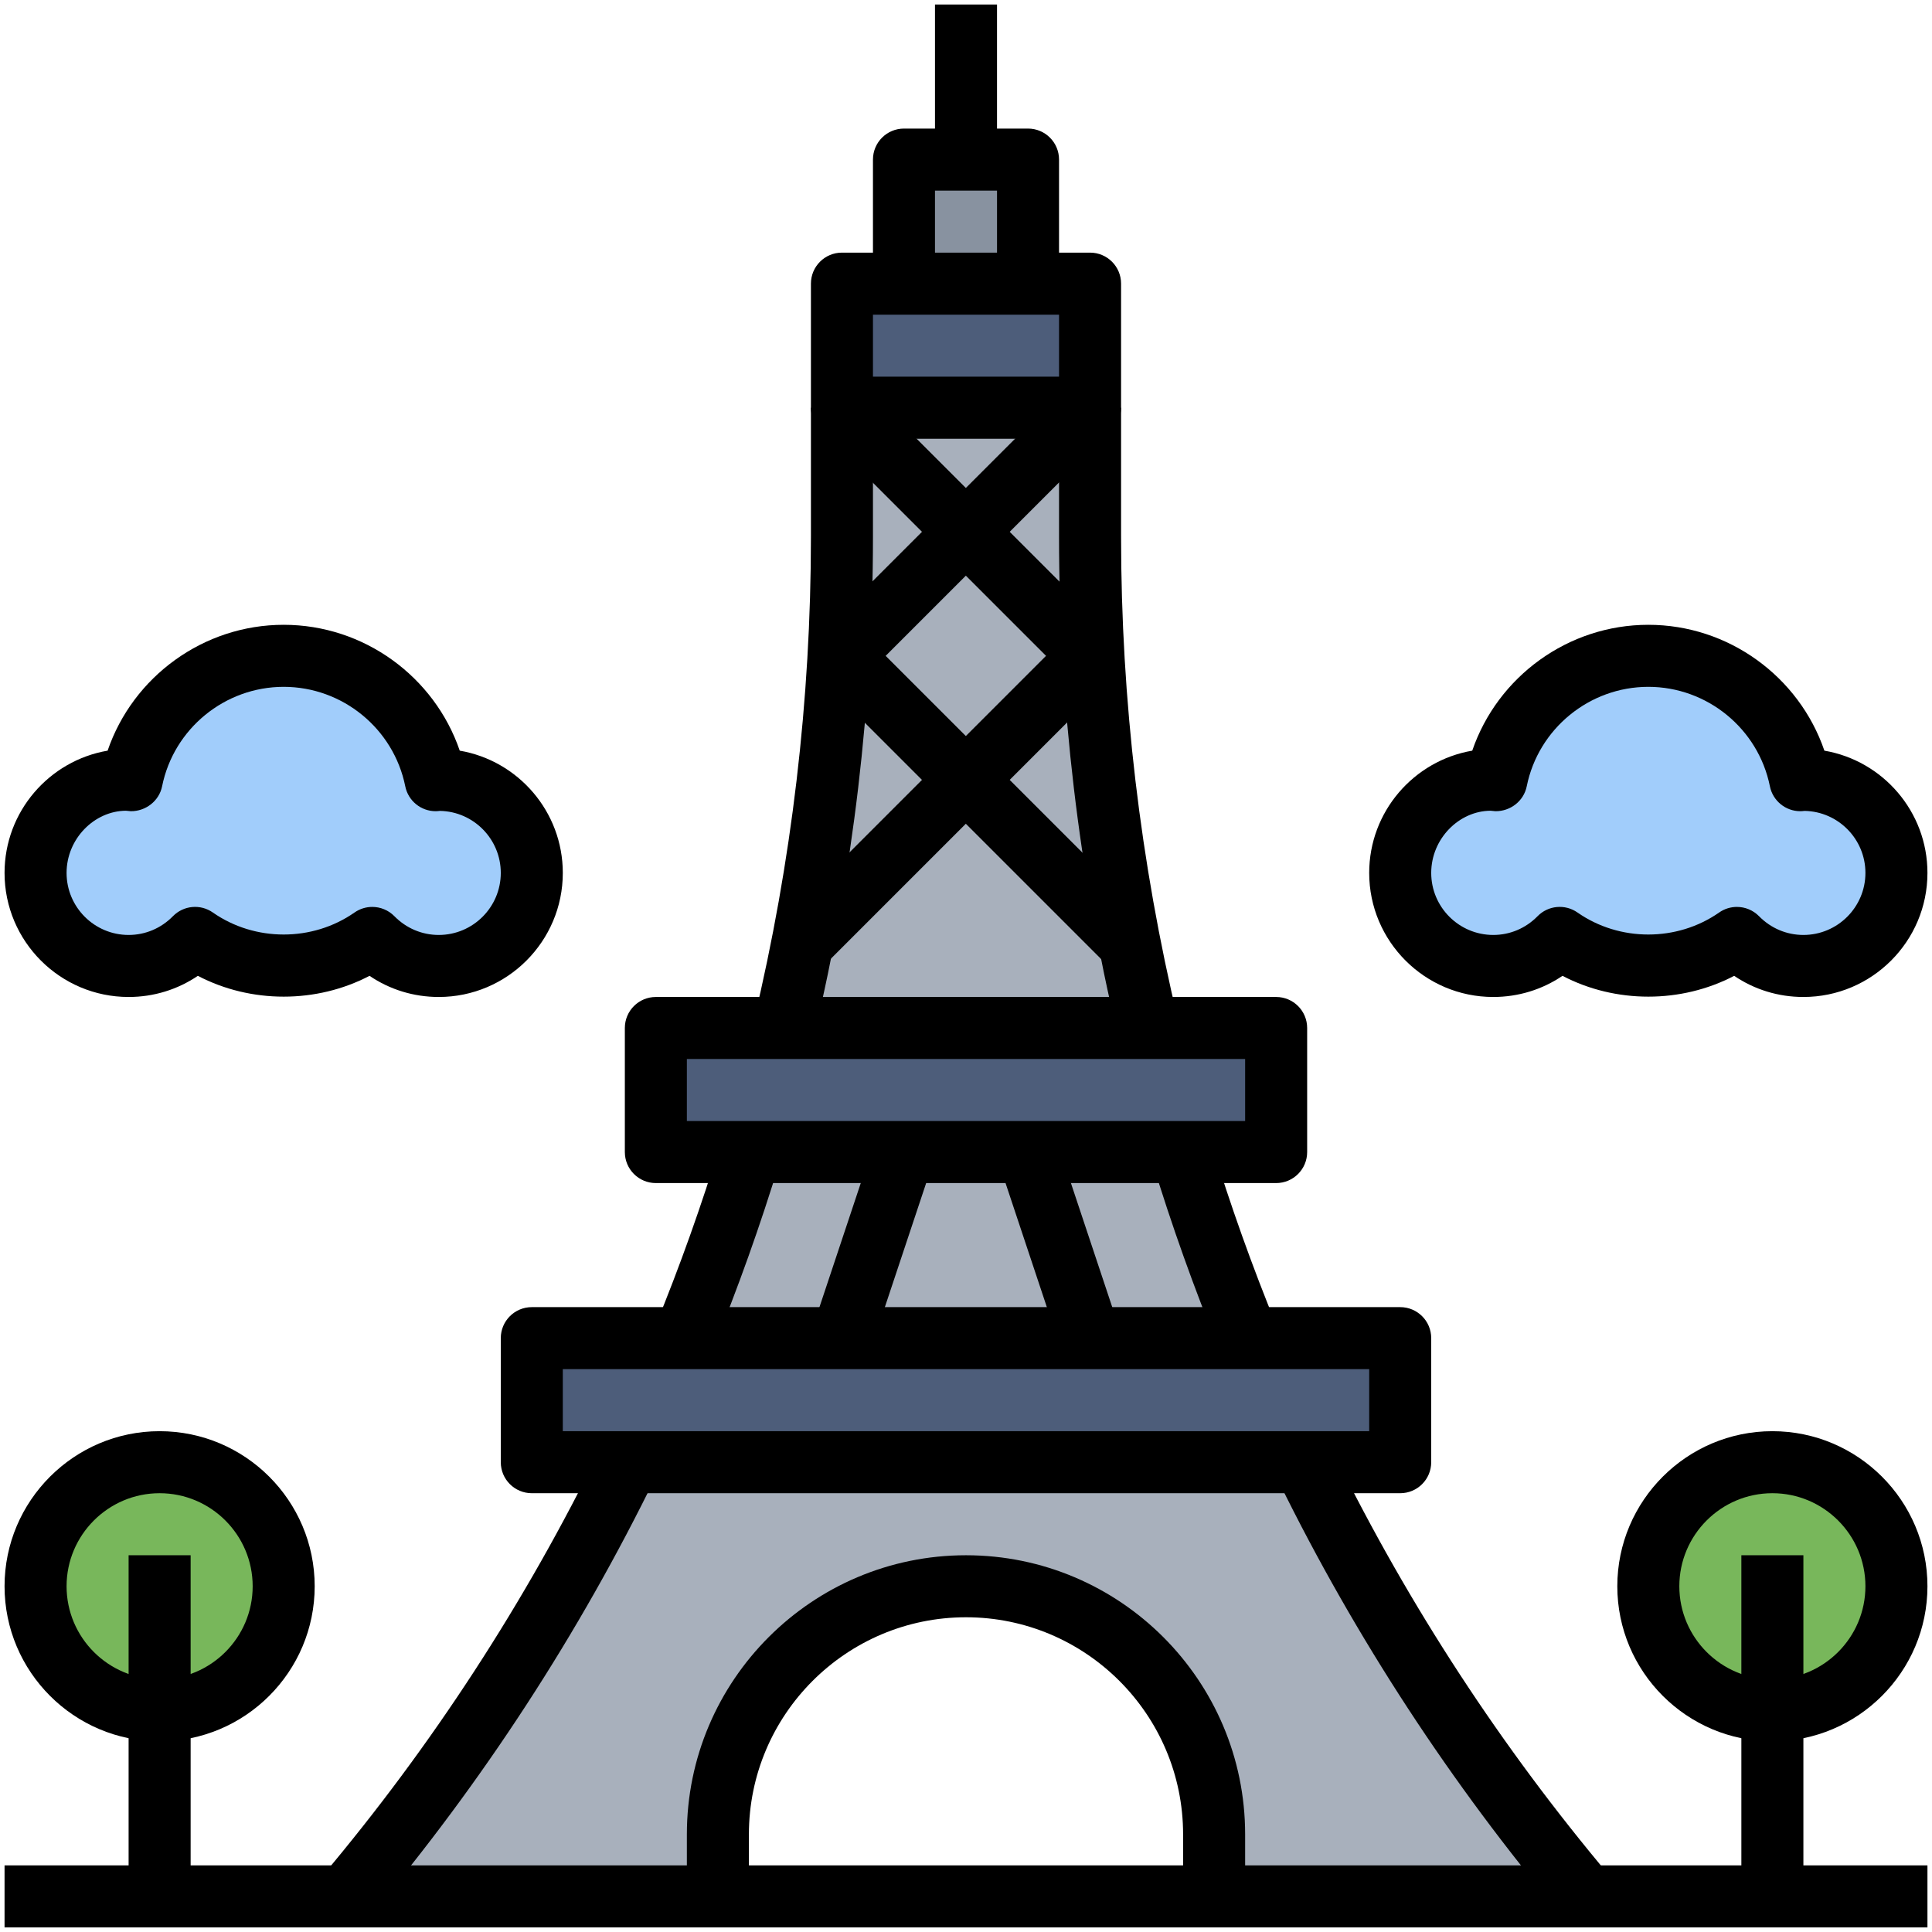 <svg width="146" height="146" viewBox="0 0 146 146" fill="none" xmlns="http://www.w3.org/2000/svg">
<path d="M98.781 111.022L94.319 101.122C92.427 96.517 90.754 91.822 89.303 87.06L86.755 77.685C83.863 65.608 82.375 53.15 82.375 40.562V30.81H63.625V40.562C63.625 53.153 62.137 65.608 59.245 77.685L56.697 87.06C55.246 91.822 53.57 96.517 51.681 101.122L47.477 110.497C41.774 122.19 34.623 133.22 26.125 143.31H54.25V138.622C54.25 128.268 62.645 119.872 73 119.872C83.355 119.872 91.75 128.268 91.75 138.622V143.31H119.875C111.505 133.37 104.441 122.521 98.781 111.022Z" fill="#A8B0BC"/>
<path d="M63.625 21.435H82.375V30.81H63.625V21.435Z" fill="#4D5D7A"/>
<path d="M68.312 12.06H77.688V21.435H68.312V12.06Z" fill="#8892A0"/>
<path d="M40.188 101.122H105.812V110.497H40.188V101.122Z" fill="#4D5D7A"/>
<path d="M49.562 77.685H96.438V87.06H49.562V77.685Z" fill="#4D5D7A"/>
<path d="M12.062 129.247C17.24 129.247 21.438 125.05 21.438 119.872C21.438 114.695 17.24 110.497 12.062 110.497C6.885 110.497 2.688 114.695 2.688 119.872C2.688 125.05 6.885 129.247 12.062 129.247Z" fill="#78B75B"/>
<path d="M133.938 129.247C139.115 129.247 143.312 125.05 143.312 119.872C143.312 114.695 139.115 110.497 133.938 110.497C128.76 110.497 124.562 114.695 124.562 119.872C124.562 125.05 128.76 129.247 133.938 129.247Z" fill="#78B75B"/>
<path d="M33.156 58.935C33.077 58.935 33.002 58.956 32.922 58.958C31.846 53.598 27.114 49.56 21.438 49.56C15.761 49.56 11.029 53.598 9.953 58.958C9.873 58.956 9.798 58.935 9.719 58.935C5.835 58.935 2.688 62.083 2.688 65.966C2.688 69.85 5.835 72.997 9.719 72.997C11.69 72.997 13.464 72.182 14.741 70.876C16.642 72.205 18.944 72.997 21.438 72.997C23.931 72.997 26.233 72.205 28.134 70.876C29.411 72.182 31.185 72.997 33.156 72.997C37.04 72.997 40.188 69.85 40.188 65.966C40.188 62.083 37.04 58.935 33.156 58.935Z" fill="#A1CDFB"/>
<path d="M136.281 58.935C136.202 58.935 136.127 58.956 136.047 58.958C134.971 53.598 130.239 49.56 124.562 49.56C118.886 49.56 114.154 53.598 113.078 58.958C112.998 58.956 112.923 58.935 112.844 58.935C108.96 58.935 105.812 62.083 105.812 65.966C105.812 69.85 108.96 72.997 112.844 72.997C114.815 72.997 116.589 72.182 117.866 70.876C119.767 72.205 122.069 72.997 124.562 72.997C127.056 72.997 129.358 72.205 131.259 70.876C132.536 72.182 134.31 72.997 136.281 72.997C140.165 72.997 143.312 69.85 143.312 65.966C143.312 62.083 140.165 58.935 136.281 58.935Z" fill="#A1CDFB"/>
<path d="M0.344 140.966H145.656V145.654H0.344V140.966Z" fill="black"/>
<path d="M12.062 131.591C5.601 131.591 0.344 126.334 0.344 119.872C0.344 113.411 5.601 108.154 12.062 108.154C18.524 108.154 23.781 113.411 23.781 119.872C23.781 126.334 18.524 131.591 12.062 131.591ZM12.062 112.841C8.186 112.841 5.031 115.996 5.031 119.872C5.031 123.749 8.186 126.904 12.062 126.904C15.939 126.904 19.094 123.749 19.094 119.872C19.094 115.996 15.939 112.841 12.062 112.841Z" fill="black"/>
<path d="M9.719 117.529H14.406V143.31H9.719V117.529Z" fill="black"/>
<path d="M133.938 131.591C127.476 131.591 122.219 126.334 122.219 119.872C122.219 113.411 127.476 108.154 133.938 108.154C140.399 108.154 145.656 113.411 145.656 119.872C145.656 126.334 140.399 131.591 133.938 131.591ZM133.938 112.841C130.061 112.841 126.906 115.996 126.906 119.872C126.906 123.749 130.061 126.904 133.938 126.904C137.814 126.904 140.969 123.749 140.969 119.872C140.969 115.996 137.814 112.841 133.938 112.841Z" fill="black"/>
<path d="M131.594 117.529H136.281V143.31H131.594V117.529Z" fill="black"/>
<path d="M82.375 33.154H63.625C62.331 33.154 61.281 32.106 61.281 30.81V21.435C61.281 20.139 62.331 19.091 63.625 19.091H82.375C83.669 19.091 84.719 20.139 84.719 21.435V30.81C84.719 32.106 83.669 33.154 82.375 33.154ZM65.969 28.466H80.031V23.779H65.969V28.466Z" fill="black"/>
<path d="M80.031 21.435H75.344V14.404H70.656V21.435H65.969V12.06C65.969 10.764 67.019 9.716 68.312 9.716H77.688C78.981 9.716 80.031 10.764 80.031 12.06V21.435Z" fill="black"/>
<path d="M70.656 0.341H75.344V12.06H70.656V0.341Z" fill="black"/>
<path d="M27.918 144.821L24.332 141.8C32.641 131.933 39.719 121.056 45.37 109.471L49.584 111.526C43.762 123.456 36.475 134.659 27.918 144.821Z" fill="black"/>
<path d="M53.852 102.013L49.513 100.232C51.37 95.711 53.031 91.049 54.454 86.378L58.938 87.742C57.473 92.556 55.762 97.356 53.852 102.013Z" fill="black"/>
<path d="M61.525 78.229L56.966 77.139C59.828 65.176 61.281 52.869 61.281 40.56V30.81H65.969V40.56C65.969 53.235 64.474 65.91 61.525 78.229Z" fill="black"/>
<path d="M118.082 144.822C109.656 134.811 102.454 123.789 96.679 112.058L100.884 109.989C106.492 121.377 113.484 132.081 121.668 141.798L118.082 144.822Z" fill="black"/>
<path d="M92.148 102.013C90.241 97.361 88.527 92.558 87.06 87.744L91.544 86.376C92.969 91.051 94.633 95.713 96.487 100.232L92.148 102.013Z" fill="black"/>
<path d="M84.475 78.229C81.527 65.91 80.031 53.235 80.031 40.56V30.81H84.719V40.56C84.719 52.869 86.172 65.176 89.034 77.139L84.475 78.229Z" fill="black"/>
<path d="M94.094 143.31H89.406V138.622C89.406 129.578 82.047 122.216 73 122.216C63.953 122.216 56.594 129.578 56.594 138.622V143.31H51.906V138.622C51.906 126.99 61.37 117.529 73 117.529C84.63 117.529 94.094 126.99 94.094 138.622V143.31Z" fill="black"/>
<path d="M105.812 112.841H40.188C38.894 112.841 37.844 111.793 37.844 110.497V101.122C37.844 99.826 38.894 98.779 40.188 98.779H105.812C107.106 98.779 108.156 99.826 108.156 101.122V110.497C108.156 111.793 107.106 112.841 105.812 112.841ZM42.531 108.154H103.469V103.466H42.531V108.154Z" fill="black"/>
<path d="M96.438 89.404H49.562C48.269 89.404 47.219 88.356 47.219 87.06V77.685C47.219 76.389 48.269 75.341 49.562 75.341H96.438C97.731 75.341 98.781 76.389 98.781 77.685V87.06C98.781 88.356 97.731 89.404 96.438 89.404ZM51.906 84.716H94.094V80.029H51.906V84.716Z" fill="black"/>
<path d="M61.412 100.322L66.097 86.254L70.545 87.735L65.861 101.804L61.412 100.322Z" fill="black"/>
<path d="M75.47 87.848L79.918 86.367L84.603 100.435L80.154 101.916L75.47 87.848Z" fill="black"/>
<path d="M61.957 32.473L65.272 29.159L84.019 47.906L80.705 51.22L61.957 32.473Z" fill="black"/>
<path d="M61.957 47.906L80.705 29.159L84.019 32.473L65.272 51.22L61.957 47.906Z" fill="black"/>
<path d="M61.956 51.219L65.27 47.905L87.005 69.64L83.691 72.954L61.956 51.219Z" fill="black"/>
<path d="M58.967 69.643L80.702 47.907L84.016 51.221L62.281 72.957L58.967 69.643Z" fill="black"/>
<path d="M33.156 75.341C31.262 75.341 29.458 74.783 27.925 73.743C23.922 75.84 18.956 75.84 14.952 73.743C13.417 74.783 11.613 75.341 9.719 75.341C4.548 75.341 0.344 71.136 0.344 65.966C0.344 61.335 3.716 57.482 8.132 56.727C10.052 51.121 15.384 47.216 21.438 47.216C27.491 47.216 32.823 51.121 34.743 56.727C39.159 57.482 42.531 61.335 42.531 65.966C42.531 71.136 38.327 75.341 33.156 75.341ZM28.131 68.535C28.745 68.535 29.352 68.776 29.807 69.24C30.702 70.15 31.891 70.654 33.156 70.654C35.741 70.654 37.844 68.551 37.844 65.966C37.844 63.411 35.793 61.328 33.25 61.279C33.116 61.295 32.999 61.302 32.922 61.302C31.809 61.302 30.845 60.517 30.625 59.42C29.748 55.065 25.886 51.904 21.438 51.904C16.989 51.904 13.127 55.065 12.25 59.42C12.025 60.54 10.996 61.314 9.885 61.302C9.796 61.297 9.602 61.279 9.515 61.267C7.134 61.279 5.031 63.381 5.031 65.966C5.031 68.551 7.134 70.654 9.719 70.654C10.984 70.654 12.173 70.15 13.068 69.238C13.87 68.418 15.145 68.3 16.084 68.957C19.26 71.176 23.615 71.176 26.791 68.957C27.198 68.673 27.667 68.535 28.131 68.535Z" fill="black"/>
<path d="M136.281 75.341C134.388 75.341 132.583 74.783 131.05 73.743C127.047 75.84 122.08 75.84 118.077 73.743C116.542 74.783 114.738 75.341 112.844 75.341C107.673 75.341 103.469 71.136 103.469 65.966C103.469 61.335 106.841 57.482 111.257 56.727C113.177 51.121 118.509 47.216 124.562 47.216C130.616 47.216 135.948 51.121 137.868 56.727C142.284 57.482 145.656 61.335 145.656 65.966C145.656 71.136 141.452 75.341 136.281 75.341ZM131.256 68.535C131.87 68.535 132.477 68.776 132.932 69.24C133.827 70.15 135.016 70.654 136.281 70.654C138.866 70.654 140.969 68.551 140.969 65.966C140.969 63.411 138.918 61.328 136.375 61.279C136.241 61.295 136.127 61.302 136.047 61.302C134.934 61.302 133.97 60.517 133.75 59.42C132.873 55.065 129.011 51.904 124.562 51.904C120.114 51.904 116.252 55.065 115.375 59.42C115.15 60.54 114.135 61.314 113.01 61.302C112.921 61.297 112.727 61.279 112.64 61.267C110.259 61.279 108.156 63.381 108.156 65.966C108.156 68.551 110.259 70.654 112.844 70.654C114.109 70.654 115.298 70.15 116.193 69.238C116.992 68.418 118.27 68.3 119.209 68.957C122.385 71.176 126.74 71.176 129.916 68.957C130.323 68.673 130.792 68.535 131.256 68.535Z" fill="black"/>
</svg>

